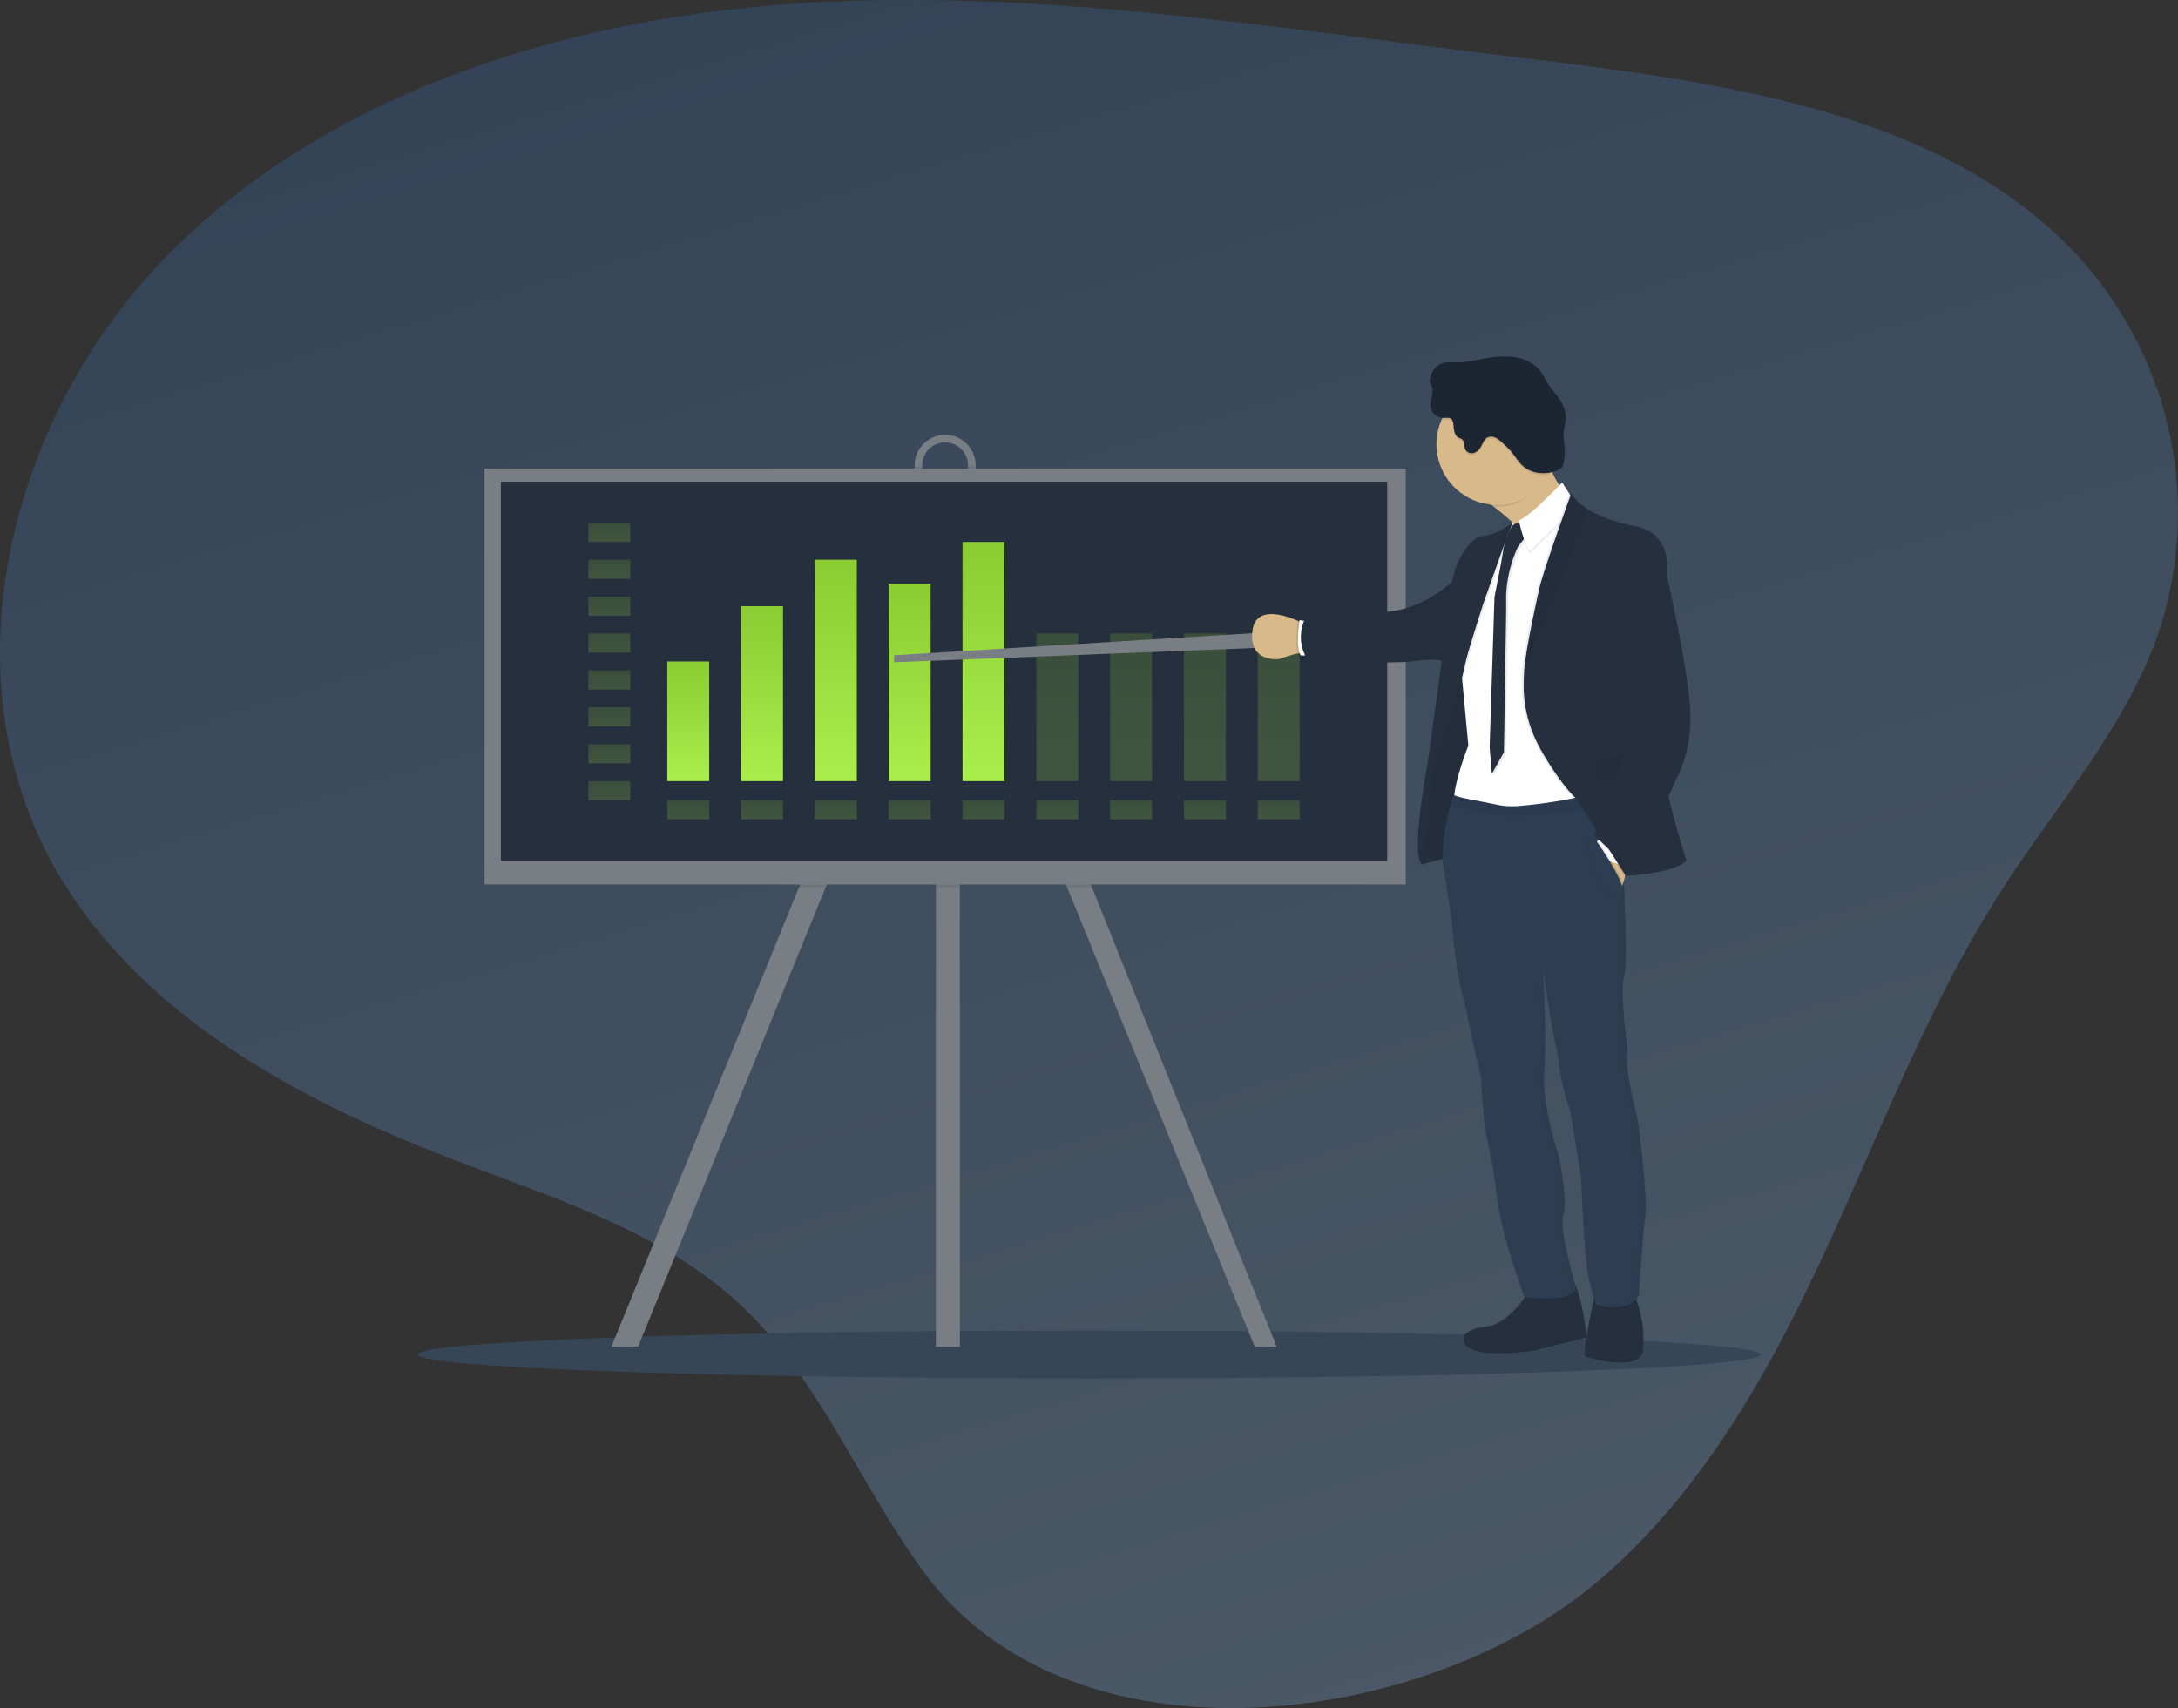 <svg width="167" height="131" viewBox="0 0 167 131" fill="none" xmlns="http://www.w3.org/2000/svg">
<rect x="0" y="0" width="167" height="131" fill="#333333" stroke="none"/>
<path d="M70.842 120.578C65.868 113.823 62.815 105.628 56.591 99.905C50.507 94.308 42.182 91.799 34.393 88.787C22.475 84.207 10.558 77.62 4.321 66.767C-4.404 51.606 0.821 31.383 13.398 19.018C25.975 6.653 44.334 1.2 62.224 0.2C80.114 -0.8 97.948 2.163 115.731 4.32C131.948 6.288 150.065 8.485 160.351 20.806C163.523 24.692 165.648 29.282 166.534 34.162C167.42 39.041 167.039 44.058 165.427 48.76C162.908 55.861 157.716 61.715 153.598 68.078C148.02 76.719 144.367 86.378 140.077 95.69C135.787 105.002 130.66 114.229 122.815 121.028C109.429 132.614 82.243 136.1 70.842 120.578Z" fill="url(#paint0_linear)"/>
<path d="M83.5 105.722C111.943 105.722 135 104.898 135 103.882C135 102.866 111.943 102.043 83.5 102.043C55.057 102.043 32 102.866 32 103.882C32 104.898 55.057 105.722 83.5 105.722Z" fill="#374657"/>
<path d="M72.691 48.786L72.567 49.043L71.76 50.701L63.295 68.082L48.931 103.277L46.878 103.293L61.25 68.082L71.043 47.97L71.76 48.324L72.567 48.724L72.691 48.786Z" fill="#797E84"/>
<path d="M97.892 103.293L96.203 103.277L81.838 68.082L73.596 51.157L72.567 49.043L72.441 48.786L72.567 48.724L73.596 48.214L74.091 47.97L83.737 68.082L97.892 103.293Z" fill="#797E84"/>
<path d="M73.597 43.242H71.76V103.293H73.597V43.242Z" fill="#797E84"/>
<path d="M72.469 33.349C71.849 33.35 71.255 33.596 70.817 34.034C70.379 34.472 70.132 35.067 70.131 35.686V36.522C70.125 36.833 70.18 37.142 70.294 37.432C70.409 37.722 70.58 37.986 70.798 38.208C71.015 38.431 71.275 38.608 71.562 38.728C71.85 38.849 72.158 38.911 72.469 38.911C72.781 38.911 73.089 38.849 73.376 38.728C73.663 38.608 73.923 38.431 74.141 38.208C74.358 37.986 74.529 37.722 74.644 37.432C74.758 37.142 74.814 36.833 74.807 36.522V35.686C74.806 35.066 74.559 34.472 74.121 34.034C73.683 33.596 73.088 33.35 72.469 33.349ZM74.222 36.518C74.222 36.983 74.037 37.43 73.708 37.759C73.379 38.088 72.933 38.273 72.467 38.273C72.002 38.273 71.556 38.088 71.227 37.759C70.898 37.43 70.713 36.983 70.713 36.518V35.683C70.713 35.218 70.898 34.771 71.227 34.442C71.556 34.113 72.002 33.929 72.467 33.929C72.933 33.929 73.379 34.113 73.708 34.442C74.037 34.771 74.222 35.218 74.222 35.683V36.518Z" fill="#797E84"/>
<path opacity="0.1" d="M83.736 68.082H81.837L73.595 51.157V68.082H71.759V50.701L63.294 68.082H61.249L71.043 47.97L71.759 48.324V43.242H73.595V48.215L74.09 47.97L83.736 68.082Z" fill="#1C2633"/>
<path opacity="0.1" d="M74.807 35.77V36.522C74.814 36.833 74.758 37.142 74.644 37.432C74.529 37.722 74.358 37.986 74.141 38.208C73.923 38.431 73.663 38.608 73.376 38.728C73.089 38.849 72.781 38.911 72.469 38.911C72.158 38.911 71.85 38.849 71.562 38.728C71.275 38.608 71.015 38.431 70.798 38.208C70.58 37.986 70.409 37.722 70.294 37.432C70.18 37.142 70.125 36.833 70.131 36.522V35.77H70.715V36.522C70.715 36.987 70.9 37.433 71.229 37.762C71.558 38.091 72.004 38.276 72.47 38.276C72.935 38.276 73.381 38.091 73.71 37.762C74.039 37.433 74.224 36.987 74.224 36.522V35.77H74.807Z" fill="#1C2633"/>
<path d="M107.786 35.938H37.15V67.832H107.786V35.938Z" fill="#797E84"/>
<path d="M106.367 36.939H38.403V65.995H106.367V36.939Z" fill="#252F3D"/>
<g opacity="0.2">
<path d="M48.328 40.098H45.115V41.562H48.328V40.098Z" fill="url(#paint1_linear)"/>
</g>
<g opacity="0.2">
<path d="M48.328 42.929H45.115V44.392H48.328V42.929Z" fill="url(#paint2_linear)"/>
</g>
<g opacity="0.2">
<path d="M48.328 45.758H45.115V47.222H48.328V45.758Z" fill="url(#paint3_linear)"/>
</g>
<g opacity="0.2">
<path d="M48.328 48.588H45.115V50.051H48.328V48.588Z" fill="url(#paint4_linear)"/>
</g>
<g opacity="0.2">
<path d="M48.328 51.419H45.115V52.882H48.328V51.419Z" fill="url(#paint5_linear)"/>
</g>
<g opacity="0.2">
<path d="M48.328 54.248H45.115V55.712H48.328V54.248Z" fill="url(#paint6_linear)"/>
</g>
<g opacity="0.2">
<path d="M48.328 57.078H45.115V58.541H48.328V57.078Z" fill="url(#paint7_linear)"/>
</g>
<g opacity="0.2">
<path d="M48.328 59.907H45.115V61.371H48.328V59.907Z" fill="url(#paint8_linear)"/>
</g>
<g opacity="0.2">
<path d="M54.378 61.372H51.165V62.835H54.378V61.372Z" fill="url(#paint9_linear)"/>
</g>
<g opacity="0.2">
<path d="M60.038 61.372H56.825V62.835H60.038V61.372Z" fill="url(#paint10_linear)"/>
</g>
<g opacity="0.2">
<path d="M65.698 61.372H62.484V62.835H65.698V61.372Z" fill="url(#paint11_linear)"/>
</g>
<g opacity="0.2">
<path d="M71.358 61.372H68.144V62.835H71.358V61.372Z" fill="url(#paint12_linear)"/>
</g>
<g opacity="0.2">
<path d="M77.016 61.372H73.803V62.835H77.016V61.372Z" fill="url(#paint13_linear)"/>
</g>
<g opacity="0.2">
<path d="M82.677 61.372H79.464V62.835H82.677V61.372Z" fill="url(#paint14_linear)"/>
</g>
<g opacity="0.2">
<path d="M88.336 61.372H85.123V62.835H88.336V61.372Z" fill="url(#paint15_linear)"/>
</g>
<g opacity="0.2">
<path d="M93.996 61.372H90.783V62.835H93.996V61.372Z" fill="url(#paint16_linear)"/>
</g>
<g opacity="0.2">
<path d="M99.656 61.372H96.442V62.835H99.656V61.372Z" fill="url(#paint17_linear)"/>
</g>
<path d="M54.378 50.735H51.165V59.907H54.378V50.735Z" fill="url(#paint18_linear)"/>
<path d="M60.038 46.491H56.825V59.908H60.038V46.491Z" fill="url(#paint19_linear)"/>
<path d="M65.698 42.929H62.484V59.908H65.698V42.929Z" fill="url(#paint20_linear)"/>
<path d="M71.358 44.775H68.144V59.907H71.358V44.775Z" fill="url(#paint21_linear)"/>
<path d="M77.016 41.563H73.803V59.908H77.016V41.563Z" fill="url(#paint22_linear)"/>
<g opacity="0.2">
<path d="M82.677 48.588H79.464V59.907H82.677V48.588Z" fill="url(#paint23_linear)"/>
</g>
<g opacity="0.2">
<path d="M88.336 48.588H85.123V59.907H88.336V48.588Z" fill="url(#paint24_linear)"/>
</g>
<g opacity="0.2">
<path d="M93.996 48.588H90.783V59.907H93.996V48.588Z" fill="url(#paint25_linear)"/>
</g>
<g opacity="0.2">
<path d="M99.656 48.588H96.442V59.907H99.656V48.588Z" fill="url(#paint26_linear)"/>
</g>
<path d="M96.073 48.563L68.559 50.256V50.793L96.659 49.678L96.073 48.563Z" fill="#797E84"/>
<path d="M117.228 99.007C117.228 99.007 115.808 101.582 113.81 101.774C111.812 101.967 111.765 103.17 113.16 103.603C114.556 104.037 117.493 103.603 117.493 103.603L121.681 102.569C121.681 102.569 121.175 98.429 120.501 98.212C119.828 97.996 117.228 99.007 117.228 99.007Z" fill="#252F3D"/>
<path d="M122.333 99.054C122.333 99.054 121.273 103.819 121.54 104.013C121.807 104.206 125.824 105.24 125.969 103.579C125.98 103.44 125.991 103.306 126 103.179C126.059 102.111 125.916 101.041 125.579 100.027C125.465 99.687 125.386 99.324 125.416 99.054C125.482 98.381 122.333 99.054 122.333 99.054Z" fill="#252F3D"/>
<path d="M121.018 38.727C121.018 38.727 117.769 46.709 118.347 44.145C118.73 42.448 116.257 40.192 114.547 38.867C113.676 38.188 113.004 37.756 113.004 37.756C113.004 37.756 119.104 30.644 118.672 33.712C118.553 34.553 118.669 35.41 119.005 36.189C119.678 37.789 121.018 38.727 121.018 38.727Z" fill="#D8B98A"/>
<path d="M100.262 50.066C100.09 50.022 99.809 50.05 99.518 50.112C99.026 50.226 98.541 50.373 98.069 50.553C98.069 50.553 95.677 50.841 96.038 48.333C96.306 46.464 98.433 47.143 99.498 47.607C99.86 47.766 100.1 47.9 100.1 47.9L100.262 50.066Z" fill="#D8B98A"/>
<path opacity="0.1" d="M100.262 50.066C100.09 50.022 99.81 50.05 99.519 50.112C99.258 49.456 99.456 47.9 99.498 47.607C99.861 47.766 100.1 47.9 100.1 47.9L100.262 50.066Z" fill="#1C2633"/>
<path d="M100.272 47.671L99.646 47.558C99.646 47.558 99.326 49.708 99.745 50.274H100.465L100.272 47.671Z" fill="white"/>
<path d="M112.825 51.595C112.825 51.595 110.912 50.451 110.684 51.895C110.455 53.339 110.154 55.807 110.154 55.807L109.624 58.947L108.938 65.24L109.035 66.311C109.035 66.311 111.072 65.625 111.55 65.866C112.027 66.107 112.417 63.219 112.417 63.219L113.209 60.234L113.329 53.905L112.825 51.595Z" fill="#252F3D"/>
<path opacity="0.1" d="M112.825 51.595C112.825 51.595 110.912 50.451 110.684 51.895C110.455 53.339 110.154 55.807 110.154 55.807L109.624 58.947L108.938 65.24L109.035 66.311C109.035 66.311 111.072 65.625 111.55 65.866C112.027 66.107 112.417 63.219 112.417 63.219L113.209 60.234L113.329 53.905L112.825 51.595Z" fill="#1C2633"/>
<path d="M111.794 44.182C111.794 44.182 109.809 46.42 106.795 46.871C103.781 47.321 100.062 47.467 100.062 47.467C100.062 47.467 99.124 49.146 100.477 50.933L108.06 50.765C108.06 50.765 109.739 50.401 111.039 50.765L111.794 44.182Z" fill="#252F3D"/>
<path opacity="0.05" d="M111.794 44.182C111.794 44.182 109.809 46.42 106.795 46.871C103.781 47.321 100.062 47.467 100.062 47.467C100.062 47.467 99.124 49.146 100.477 50.933L108.06 50.765C108.06 50.765 109.739 50.401 111.039 50.765L111.794 44.182Z" fill="#1C2633"/>
<path opacity="0.1" d="M118.683 36.12C117.943 37.704 116.656 38.872 114.79 38.872C114.707 38.872 114.627 38.872 114.547 38.867C113.676 38.188 113.004 37.756 113.004 37.756C113.004 37.756 119.104 30.644 118.672 33.712C118.538 34.652 118.386 35.415 118.683 36.12Z" fill="#1C2633"/>
<path d="M119.44 34.077C119.439 34.997 119.166 35.895 118.654 36.66C118.143 37.424 117.416 38.02 116.566 38.371C115.716 38.723 114.781 38.814 113.88 38.634C112.978 38.454 112.149 38.011 111.499 37.36C110.849 36.71 110.407 35.881 110.228 34.979C110.049 34.077 110.141 33.142 110.493 32.292C110.846 31.443 111.442 30.717 112.207 30.206C112.972 29.695 113.871 29.423 114.79 29.423C115.402 29.422 116.007 29.541 116.572 29.775C117.137 30.008 117.65 30.351 118.082 30.784C118.514 31.216 118.857 31.73 119.09 32.295C119.323 32.86 119.442 33.466 119.44 34.077Z" fill="#D8B98A"/>
<path d="M122.281 62.497C122.281 62.497 111.909 63.412 111.529 62.088C111.149 60.764 112.587 57.178 112.587 57.178L112.119 52.172L112.102 51.981C112.102 51.981 113.401 46.565 113.353 46.133C113.308 45.744 115.445 41.199 115.884 40.27C115.936 40.163 115.963 40.104 115.963 40.104L116.046 40.151L116.082 40.173L116.59 40.469L118.597 39.994L121.016 38.727L121.242 52.582L122.281 62.497Z" fill="white"/>
<path opacity="0.1" d="M116.891 40.271C116.891 40.271 116.181 40.079 115.904 40.789C115.795 41.094 115.667 41.391 115.519 41.679L115.243 43.327L114.737 45.93L114.363 57.447L114.532 59.492L115.459 57.844L115.628 47.079V45.74C115.682 44.583 115.943 43.444 116.399 42.379L116.528 42.077L117.334 41.041L116.891 40.271Z" fill="#1C2633"/>
<path d="M116.747 40.127C116.747 40.127 116.036 39.934 115.76 40.644C115.651 40.949 115.522 41.246 115.374 41.535L115.098 43.184L114.592 45.787L114.22 57.303L114.388 59.349L115.315 57.696L115.484 46.938V45.596C115.539 44.438 115.801 43.3 116.256 42.234L116.386 41.932L117.192 40.897L116.747 40.127Z" fill="#252F3D"/>
<path opacity="0.1" d="M119.779 37.154C119.779 37.154 117.324 39.758 116.457 40.066C116.457 40.066 116.891 42.04 117.324 42.425C117.324 42.425 119.9 39.798 120.356 39.585L120.739 38.649L119.779 37.154Z" fill="#1C2633"/>
<path d="M119.779 37.006C119.779 37.006 117.324 39.609 116.457 39.918C116.457 39.918 116.891 41.892 117.324 42.277C117.324 42.277 119.9 39.65 120.356 39.437L120.739 38.502L119.779 37.006Z" fill="white"/>
<path opacity="0.1" d="M116.108 40.104L116.083 40.172L115.296 42.28L113.89 46.259C113.89 46.259 113.877 46.299 113.852 46.372C113.619 47.096 112.366 51.027 112.12 52.169L112.103 51.978C112.103 51.978 113.402 46.562 113.354 46.13C113.309 45.74 115.446 41.196 115.885 40.267C115.955 40.219 116.009 40.178 116.047 40.148L116.108 40.104Z" fill="#1C2633"/>
<path d="M115.964 40.103L115.152 42.28L113.745 46.259C113.745 46.259 113.732 46.3 113.707 46.372C113.461 47.144 112.054 51.55 111.941 52.356C111.813 53.241 110.044 58.025 110.044 58.025L109.033 66.309C108.127 65.606 109.413 58.839 109.413 58.839C109.413 58.839 110.857 48.803 111.199 45.464C111.541 42.125 113.385 41.15 113.385 41.15C114.236 41.107 115.003 40.731 115.475 40.442C115.646 40.34 115.809 40.227 115.964 40.103Z" fill="#252F3D"/>
<path opacity="0.1" d="M126.156 93.399C125.94 95.012 125.651 99.511 125.651 99.511C124.641 101.026 122.402 100.208 122.402 100.208C122.402 100.208 122.162 99.755 121.801 98.042C121.44 96.328 121.224 90.292 121.224 90.292L120.38 85.222C119.611 83.271 119.442 80.961 119.442 80.961C119.103 80.071 118.287 74.222 118.287 74.222C118.287 74.222 118.626 79.469 118.408 82.237C118.189 85.005 119.513 88.73 119.513 88.73C119.513 88.73 120.26 92.221 119.874 93.304C119.489 94.387 120.838 98.862 120.838 98.862C120.724 100.163 116.892 99.633 116.892 99.633C116.892 99.633 115.089 94.794 114.773 91.882C114.584 90.128 114.274 88.388 113.846 86.676L113.534 82.632L112.98 80.242L112.319 77.089C111.572 74.779 111.344 70.916 111.344 70.916L110.766 67.126C110.388 65.252 110.879 63.051 111.205 61.9C111.346 61.401 111.459 61.097 111.459 61.097C111.791 61.332 113.69 61.608 114.673 61.833C115.21 61.956 115.763 62.001 116.314 61.964C118.798 61.767 121.255 61.316 123.647 60.619C123.809 60.571 123.895 60.542 123.895 60.542L123.946 60.976L124.066 62.008L124.279 63.84C124.279 63.84 124.929 73.611 124.544 74.932C124.16 76.253 124.809 80.704 124.809 80.704C124.448 81.76 125.579 86.052 125.579 86.052C125.579 86.052 126.373 91.786 126.156 93.399Z" fill="#1C2633"/>
<path d="M126.156 93.257C125.94 94.87 125.651 99.369 125.651 99.369C124.641 100.886 122.402 100.066 122.402 100.066C122.402 100.066 122.162 99.614 121.801 97.901C121.44 96.189 121.224 90.15 121.224 90.15L120.38 85.073C119.616 83.123 119.442 80.807 119.442 80.807C119.103 79.916 118.287 74.068 118.287 74.068C118.287 74.068 118.626 79.314 118.408 82.083C118.189 84.851 119.513 88.581 119.513 88.581C119.513 88.581 120.26 92.071 119.874 93.154C119.489 94.237 120.838 98.714 120.838 98.714C120.724 100.013 116.892 99.483 116.892 99.483C116.892 99.483 115.089 94.651 114.773 91.737C114.584 89.983 114.274 88.243 113.846 86.531L113.534 82.488L112.98 80.106L112.319 76.953C111.572 74.642 111.344 70.779 111.344 70.779L110.766 66.989C110.388 65.115 110.879 62.914 111.205 61.763C111.346 61.265 111.459 60.961 111.459 60.961C111.791 61.196 113.69 61.471 114.673 61.695C115.21 61.82 115.763 61.864 116.314 61.827C118.798 61.63 121.255 61.179 123.647 60.482L123.895 60.406L123.946 60.839L124.066 61.872L124.279 63.704C124.279 63.704 124.929 73.474 124.544 74.796C124.16 76.118 124.809 80.569 124.809 80.569C124.448 81.623 125.579 85.915 125.579 85.915C125.579 85.915 126.373 91.642 126.156 93.257Z" fill="#2D3D52"/>
<path opacity="0.1" d="M119.439 34.077C119.441 34.89 119.228 35.69 118.824 36.395C118.099 36.523 117.328 36.381 116.786 35.903C116.415 35.575 116.175 35.129 115.856 34.749C115.649 34.516 115.427 34.297 115.192 34.094C115.038 33.941 114.861 33.812 114.668 33.712C114.57 33.663 114.463 33.637 114.354 33.636C114.245 33.635 114.138 33.659 114.039 33.706C113.784 33.848 113.7 34.166 113.552 34.42C113.44 34.638 113.249 34.804 113.018 34.885C112.903 34.922 112.779 34.921 112.664 34.882C112.55 34.843 112.45 34.768 112.381 34.669C112.224 34.398 112.339 33.976 112.076 33.811C112.006 33.777 111.934 33.747 111.861 33.723C111.521 33.569 111.481 33.113 111.452 32.739C111.437 32.556 111.398 32.349 111.244 32.25C111.09 32.152 110.887 32.202 110.704 32.205C110.65 32.207 110.595 32.203 110.542 32.193C110.974 31.218 111.728 30.422 112.677 29.937C113.627 29.452 114.714 29.308 115.756 29.529C116.799 29.749 117.735 30.322 118.406 31.15C119.077 31.978 119.444 33.011 119.444 34.077H119.439Z" fill="#1C2633"/>
<path d="M110.257 28.029C110.078 28.16 109.93 28.329 109.822 28.523C109.714 28.717 109.649 28.932 109.631 29.154C109.622 29.227 109.628 29.302 109.648 29.374C109.679 29.451 109.717 29.524 109.761 29.594C109.999 30.066 109.635 30.625 109.682 31.151C109.713 31.4 109.834 31.629 110.021 31.795C110.208 31.962 110.45 32.055 110.7 32.057C110.884 32.057 111.085 32.002 111.24 32.102C111.395 32.202 111.434 32.407 111.449 32.591C111.478 32.964 111.515 33.42 111.856 33.574C111.929 33.599 112.001 33.629 112.071 33.663C112.336 33.828 112.22 34.251 112.378 34.521C112.447 34.62 112.546 34.695 112.661 34.734C112.775 34.773 112.9 34.774 113.015 34.737C113.245 34.656 113.436 34.49 113.547 34.273C113.693 34.018 113.78 33.707 114.036 33.559C114.134 33.511 114.242 33.487 114.351 33.488C114.46 33.489 114.567 33.515 114.664 33.564C114.857 33.664 115.034 33.793 115.188 33.947C115.424 34.15 115.646 34.369 115.852 34.602C116.172 34.98 116.412 35.427 116.783 35.754C117.482 36.369 118.553 36.433 119.415 36.079C119.54 36.038 119.652 35.966 119.743 35.871C119.821 35.761 119.872 35.634 119.891 35.501C119.978 35.075 120.004 34.638 119.965 34.205C119.935 33.865 119.866 33.526 119.89 33.186C119.913 32.822 120.044 32.47 120.062 32.105C120.093 31.46 119.773 30.848 119.383 30.337C119.147 30.033 118.882 29.751 118.679 29.425C118.501 29.142 118.372 28.831 118.182 28.557C117.736 27.918 116.984 27.538 116.217 27.406C115.449 27.274 114.661 27.355 113.892 27.483C113.222 27.596 112.548 27.757 111.868 27.797C111.274 27.838 110.795 27.638 110.257 28.029Z" fill="#1C2633"/>
<path opacity="0.1" d="M115.964 40.103L115.151 42.28L113.744 46.259C113.744 46.259 113.732 46.3 113.707 46.372V46.378L115.477 40.44C115.647 40.339 115.809 40.226 115.964 40.103Z" fill="#1C2633"/>
<path d="M124.748 65.024C124.748 65.024 124.832 67.659 124.123 68.321L122.233 64.759L123.818 63.989L124.748 65.024Z" fill="#D8B98A"/>
<path opacity="0.1" d="M129.158 65.986C128.291 66.997 124.518 67.178 124.518 67.178L120.783 61.293C120.783 61.293 119.899 60.679 118.239 57.916C116.578 55.154 116.633 53.026 116.725 51.437C116.818 49.848 117.857 45.281 117.857 45.281C118.019 44.253 120.347 37.811 120.347 37.811C120.592 38.299 121.047 38.706 121.579 39.042C123.016 39.948 125.023 40.319 125.023 40.319C128.255 40.789 127.659 44.127 127.659 44.127C127.659 44.127 127.695 57.106 127.496 58.659C127.297 60.212 129.158 65.986 129.158 65.986Z" fill="#1C2633"/>
<path d="M124.798 65.529L124.689 66.492L123.377 66.011L122.415 64.554L123.137 63.989L124.798 65.529Z" fill="white"/>
<path opacity="0.1" d="M124.751 61.798L124.065 61.869L117.452 62.53C116.39 62.636 115.318 62.584 114.271 62.373L111.204 61.76C111.346 61.262 111.459 60.958 111.459 60.958C111.79 61.193 113.69 61.468 114.672 61.692C115.21 61.816 115.763 61.861 116.313 61.823C118.797 61.626 121.254 61.176 123.646 60.479L123.945 60.835L124.751 61.798Z" fill="#1C2633"/>
<g opacity="0.1">
<path opacity="0.1" d="M111.527 60.994C111.506 60.983 111.485 60.971 111.465 60.958C111.465 60.958 111.465 60.965 111.458 60.974L111.527 60.994Z" fill="#1C2633"/>
<path opacity="0.1" d="M125.584 85.914C125.584 85.914 124.452 81.622 124.815 80.567C124.815 80.567 124.165 76.119 124.551 74.795C124.937 73.471 124.285 63.703 124.285 63.703L124.071 61.871L123.951 60.838L123.901 60.405L123.652 60.481L123.498 60.526L123.517 60.694L123.637 61.726L123.851 63.559C123.851 63.559 124.501 73.329 124.117 74.65C123.734 75.971 124.381 80.423 124.381 80.423C124.02 81.479 125.151 85.769 125.151 85.769C125.151 85.769 125.943 91.499 125.729 93.11C125.515 94.722 125.223 99.222 125.223 99.222C124.485 100.33 123.092 100.192 122.394 100.037L122.406 100.064C122.406 100.064 124.645 100.884 125.655 99.367C125.655 99.367 125.944 94.866 126.161 93.255C126.379 91.645 125.584 85.914 125.584 85.914Z" fill="#1C2633"/>
<path opacity="0.1" d="M119.881 93.159C120.266 92.076 119.52 88.585 119.52 88.585C119.52 88.585 118.197 84.85 118.414 82.088C118.504 80.934 118.498 79.352 118.46 77.9C118.153 76.027 117.859 73.939 117.859 73.939C117.859 73.939 118.198 79.184 117.981 81.952C117.764 84.719 119.087 88.451 119.087 88.451C119.087 88.451 119.834 91.94 119.448 93.023C119.062 94.106 120.409 98.577 120.409 98.577C120.313 99.618 117.84 99.483 116.858 99.392L116.896 99.492C116.896 99.492 120.722 100.021 120.842 98.722C120.845 98.719 119.497 94.242 119.881 93.159Z" fill="#1C2633"/>
</g>
<path d="M129.302 65.986C128.436 66.997 124.661 67.178 124.661 67.178L120.926 61.293C120.926 61.293 120.042 60.679 118.381 57.916C116.719 55.154 116.776 53.026 116.868 51.437C116.959 49.848 117.999 45.281 117.999 45.281C118.161 44.253 120.489 37.811 120.489 37.811C120.733 38.299 121.188 38.706 121.721 39.042C123.158 39.948 125.165 40.319 125.165 40.319C128.396 40.789 127.8 44.127 127.8 44.127C127.8 44.127 127.836 57.106 127.637 58.659C127.438 60.212 129.302 65.986 129.302 65.986Z" fill="#252F3D"/>
<path opacity="0.1" d="M121.181 41.005L120.369 41.307L120.91 41.686L116.869 51.433C116.963 49.849 118.001 45.277 118.001 45.277C118.163 44.25 120.491 37.807 120.491 37.807C120.734 38.295 121.189 38.703 121.722 39.039L121.181 41.005Z" fill="#1C2633"/>
<path opacity="0.1" d="M122.156 58.369L126.29 57.304L126.832 58.982L122.608 60.012L122.156 58.369Z" fill="#1C2633"/>
<path opacity="0.1" d="M124.52 41.691C124.52 41.691 122.643 43.458 123.351 47.395C124.06 51.333 125.193 55.608 125.193 55.608L122.137 64.073C122.137 64.073 124.267 66.294 125.314 66.564L128.364 59.794C128.364 59.794 129.79 57.448 129.411 53.766C129.032 50.084 127.66 44.126 127.66 44.126C127.66 44.126 127.661 40.5 124.52 41.691Z" fill="#1C2633"/>
<path d="M124.665 41.691C124.665 41.691 122.786 43.458 123.492 47.395C124.198 51.333 125.332 55.608 125.332 55.608L122.276 64.073C122.276 64.073 124.406 66.294 125.453 66.564L128.509 59.794C128.509 59.794 129.935 57.448 129.556 53.766C129.177 50.084 127.805 44.126 127.805 44.126C127.805 44.126 127.805 40.5 124.665 41.691Z" fill="#252F3D"/>
<path opacity="0.1" d="M122.377 64.254C122.377 64.254 124.76 67.552 124.58 68.43C124.4 69.308 123.701 68.838 123.701 68.838L122.763 67.552L121.92 65.144C121.92 65.144 122.003 64.105 122.377 64.254Z" fill="#1C2633"/>
<path opacity="0.1" d="M122.089 64.254C122.089 64.254 124.466 67.552 124.292 68.43C124.117 69.308 123.413 68.838 123.413 68.838L122.474 67.552L121.632 65.144C121.632 65.144 121.714 64.105 122.089 64.254Z" fill="#1C2633"/>
<path d="M122.234 64.254C122.234 64.254 124.611 67.552 124.435 68.43C124.26 69.308 123.557 68.838 123.557 68.838L122.618 67.552L121.776 65.144C121.776 65.144 121.858 64.105 122.234 64.254Z" fill="#2D3D52"/>
<defs>
<linearGradient id="paint0_linear" x1="36.228" y1="208.997" x2="-32.056" y2="-18.136" gradientUnits="userSpaceOnUse">
<stop stop-color="#53616D"/>
<stop offset="1" stop-color="#2D3D52"/>
</linearGradient>
<linearGradient id="paint1_linear" x1="46.722" y1="40.098" x2="46.722" y2="41.562" gradientUnits="userSpaceOnUse">
<stop stop-color="#8BCC32"/>
<stop offset="1" stop-color="#AAEE4C"/>
</linearGradient>
<linearGradient id="paint2_linear" x1="46.722" y1="42.929" x2="46.722" y2="44.392" gradientUnits="userSpaceOnUse">
<stop stop-color="#8BCC32"/>
<stop offset="1" stop-color="#AAEE4C"/>
</linearGradient>
<linearGradient id="paint3_linear" x1="46.722" y1="45.758" x2="46.722" y2="47.222" gradientUnits="userSpaceOnUse">
<stop stop-color="#8BCC32"/>
<stop offset="1" stop-color="#AAEE4C"/>
</linearGradient>
<linearGradient id="paint4_linear" x1="46.722" y1="48.588" x2="46.722" y2="50.051" gradientUnits="userSpaceOnUse">
<stop stop-color="#8BCC32"/>
<stop offset="1" stop-color="#AAEE4C"/>
</linearGradient>
<linearGradient id="paint5_linear" x1="46.722" y1="51.419" x2="46.722" y2="52.882" gradientUnits="userSpaceOnUse">
<stop stop-color="#8BCC32"/>
<stop offset="1" stop-color="#AAEE4C"/>
</linearGradient>
<linearGradient id="paint6_linear" x1="46.722" y1="54.248" x2="46.722" y2="55.712" gradientUnits="userSpaceOnUse">
<stop stop-color="#8BCC32"/>
<stop offset="1" stop-color="#AAEE4C"/>
</linearGradient>
<linearGradient id="paint7_linear" x1="46.722" y1="57.078" x2="46.722" y2="58.541" gradientUnits="userSpaceOnUse">
<stop stop-color="#8BCC32"/>
<stop offset="1" stop-color="#AAEE4C"/>
</linearGradient>
<linearGradient id="paint8_linear" x1="46.722" y1="59.907" x2="46.722" y2="61.371" gradientUnits="userSpaceOnUse">
<stop stop-color="#8BCC32"/>
<stop offset="1" stop-color="#AAEE4C"/>
</linearGradient>
<linearGradient id="paint9_linear" x1="52.772" y1="61.372" x2="52.772" y2="62.835" gradientUnits="userSpaceOnUse">
<stop stop-color="#8BCC32"/>
<stop offset="1" stop-color="#AAEE4C"/>
</linearGradient>
<linearGradient id="paint10_linear" x1="58.432" y1="61.372" x2="58.432" y2="62.835" gradientUnits="userSpaceOnUse">
<stop stop-color="#8BCC32"/>
<stop offset="1" stop-color="#AAEE4C"/>
</linearGradient>
<linearGradient id="paint11_linear" x1="64.091" y1="61.372" x2="64.091" y2="62.835" gradientUnits="userSpaceOnUse">
<stop stop-color="#8BCC32"/>
<stop offset="1" stop-color="#AAEE4C"/>
</linearGradient>
<linearGradient id="paint12_linear" x1="69.751" y1="61.372" x2="69.751" y2="62.835" gradientUnits="userSpaceOnUse">
<stop stop-color="#8BCC32"/>
<stop offset="1" stop-color="#AAEE4C"/>
</linearGradient>
<linearGradient id="paint13_linear" x1="75.409" y1="61.372" x2="75.409" y2="62.835" gradientUnits="userSpaceOnUse">
<stop stop-color="#8BCC32"/>
<stop offset="1" stop-color="#AAEE4C"/>
</linearGradient>
<linearGradient id="paint14_linear" x1="81.071" y1="61.372" x2="81.071" y2="62.835" gradientUnits="userSpaceOnUse">
<stop stop-color="#8BCC32"/>
<stop offset="1" stop-color="#AAEE4C"/>
</linearGradient>
<linearGradient id="paint15_linear" x1="86.73" y1="61.372" x2="86.73" y2="62.835" gradientUnits="userSpaceOnUse">
<stop stop-color="#8BCC32"/>
<stop offset="1" stop-color="#AAEE4C"/>
</linearGradient>
<linearGradient id="paint16_linear" x1="92.39" y1="61.372" x2="92.39" y2="62.835" gradientUnits="userSpaceOnUse">
<stop stop-color="#8BCC32"/>
<stop offset="1" stop-color="#AAEE4C"/>
</linearGradient>
<linearGradient id="paint17_linear" x1="98.049" y1="61.372" x2="98.049" y2="62.835" gradientUnits="userSpaceOnUse">
<stop stop-color="#8BCC32"/>
<stop offset="1" stop-color="#AAEE4C"/>
</linearGradient>
<linearGradient id="paint18_linear" x1="52.772" y1="50.735" x2="52.772" y2="59.907" gradientUnits="userSpaceOnUse">
<stop stop-color="#8BCC32"/>
<stop offset="1" stop-color="#AAEE4C"/>
</linearGradient>
<linearGradient id="paint19_linear" x1="58.432" y1="46.491" x2="58.432" y2="59.908" gradientUnits="userSpaceOnUse">
<stop stop-color="#8BCC32"/>
<stop offset="1" stop-color="#AAEE4C"/>
</linearGradient>
<linearGradient id="paint20_linear" x1="64.091" y1="42.929" x2="64.091" y2="59.908" gradientUnits="userSpaceOnUse">
<stop stop-color="#8BCC32"/>
<stop offset="1" stop-color="#AAEE4C"/>
</linearGradient>
<linearGradient id="paint21_linear" x1="69.751" y1="44.775" x2="69.751" y2="59.907" gradientUnits="userSpaceOnUse">
<stop stop-color="#8BCC32"/>
<stop offset="1" stop-color="#AAEE4C"/>
</linearGradient>
<linearGradient id="paint22_linear" x1="75.409" y1="41.563" x2="75.409" y2="59.908" gradientUnits="userSpaceOnUse">
<stop stop-color="#8BCC32"/>
<stop offset="1" stop-color="#AAEE4C"/>
</linearGradient>
<linearGradient id="paint23_linear" x1="81.071" y1="48.588" x2="81.071" y2="59.907" gradientUnits="userSpaceOnUse">
<stop stop-color="#8BCC32"/>
<stop offset="1" stop-color="#AAEE4C"/>
</linearGradient>
<linearGradient id="paint24_linear" x1="86.73" y1="48.588" x2="86.73" y2="59.907" gradientUnits="userSpaceOnUse">
<stop stop-color="#8BCC32"/>
<stop offset="1" stop-color="#AAEE4C"/>
</linearGradient>
<linearGradient id="paint25_linear" x1="92.39" y1="48.588" x2="92.39" y2="59.907" gradientUnits="userSpaceOnUse">
<stop stop-color="#8BCC32"/>
<stop offset="1" stop-color="#AAEE4C"/>
</linearGradient>
<linearGradient id="paint26_linear" x1="98.049" y1="48.588" x2="98.049" y2="59.907" gradientUnits="userSpaceOnUse">
<stop stop-color="#8BCC32"/>
<stop offset="1" stop-color="#AAEE4C"/>
</linearGradient>
</defs>
</svg>
